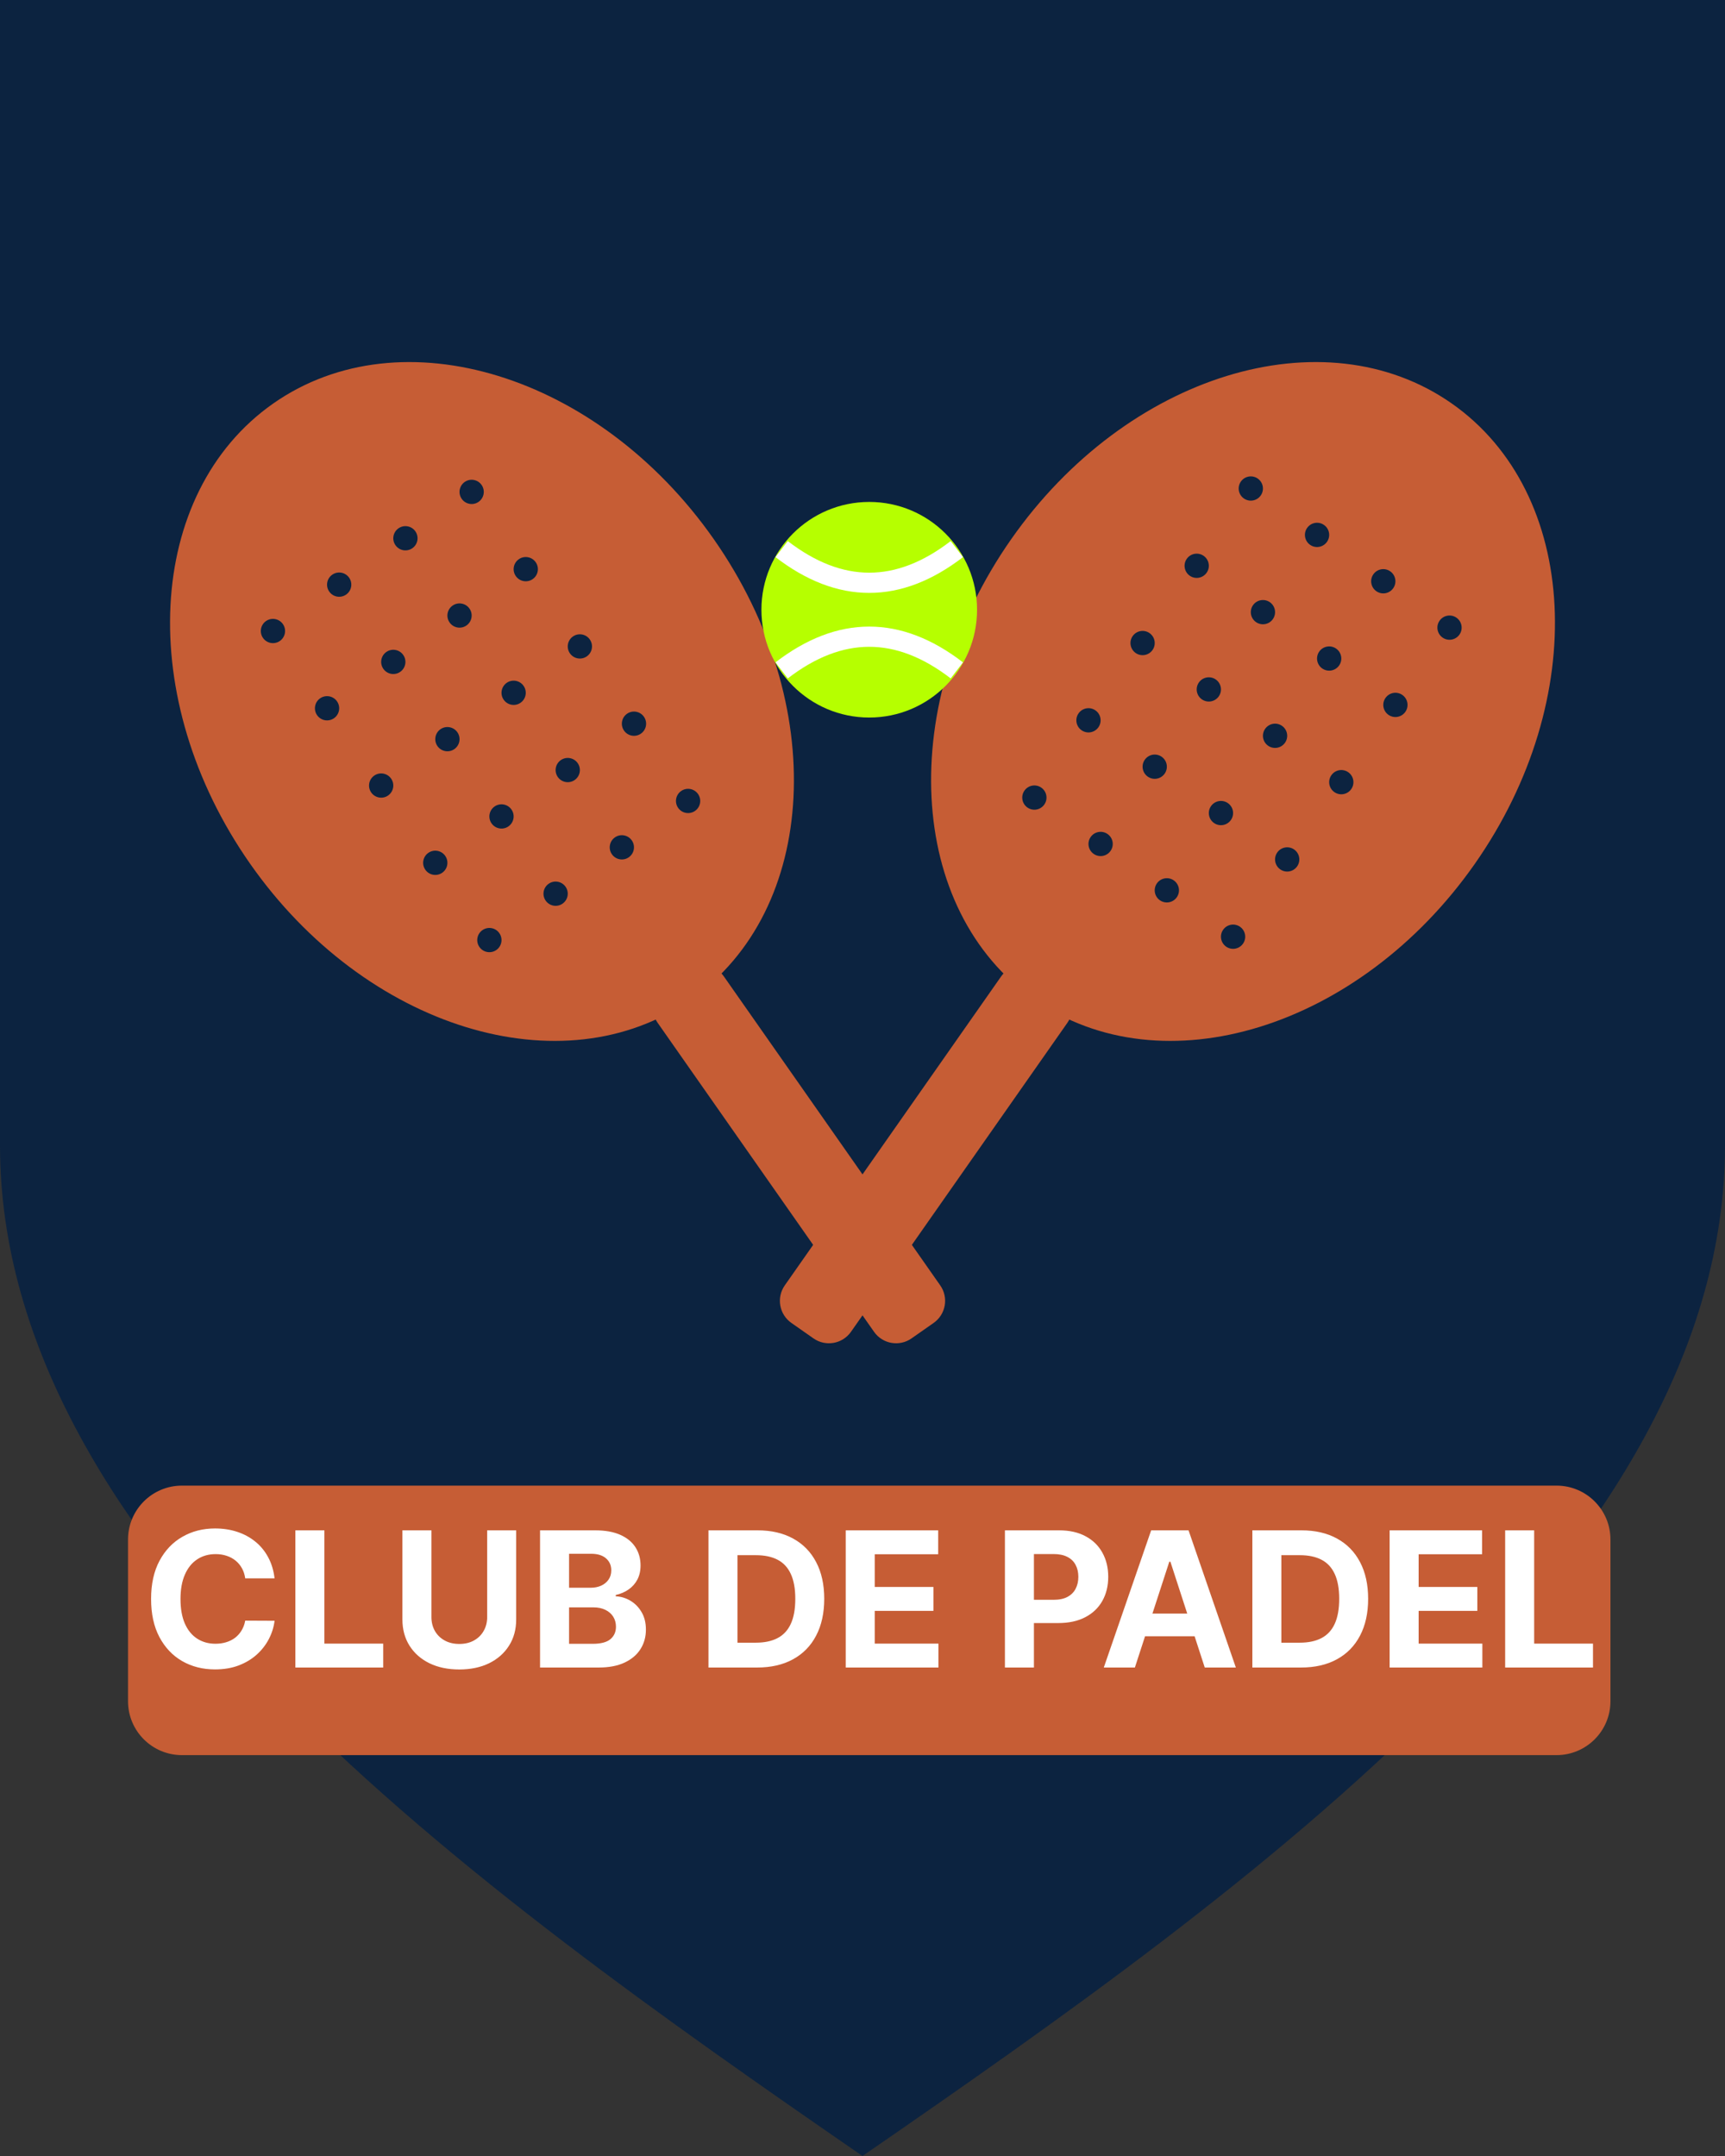 <svg width="512" height="640" viewBox="0 0 512 640" fill="none" xmlns="http://www.w3.org/2000/svg">
<rect x="0" y="0" width="512" height="640" fill="#333333" stroke="none"/>
<g clip-path="url(#clip0_8362_1776)">
<path d="M0 0H512V340C512 460 372 560 256 640C140 560 0 460 0 340V0Z" fill="#0C2340"/>
<path d="M205.004 296.704C243.006 270.094 246.079 208.915 211.867 160.055C177.655 111.195 119.114 93.157 81.112 119.767C43.109 146.376 40.037 207.556 74.249 256.416C108.461 305.275 167.002 323.313 205.004 296.704Z" fill="#C65D35"/>
<path d="M203.692 287.856L197.139 292.445C193.52 294.979 192.64 299.967 195.175 303.586L259.415 395.331C261.949 398.951 266.938 399.83 270.557 397.296L277.11 392.707C280.729 390.173 281.609 385.185 279.075 381.566L214.834 289.821C212.3 286.201 207.312 285.322 203.692 287.856Z" fill="#C65D35"/>
<path d="M83.079 190.263C84.707 189.122 85.103 186.878 83.963 185.249C82.822 183.62 80.578 183.224 78.949 184.365C77.32 185.505 76.924 187.75 78.065 189.379C79.205 191.007 81.45 191.403 83.079 190.263Z" fill="#0C2340"/>
<path d="M102.739 176.497C104.368 175.357 104.763 173.112 103.623 171.483C102.483 169.855 100.238 169.459 98.609 170.599C96.98 171.74 96.585 173.984 97.725 175.613C98.865 177.242 101.11 177.637 102.739 176.497Z" fill="#0C2340"/>
<path d="M122.399 162.731C124.028 161.591 124.423 159.346 123.283 157.718C122.143 156.089 119.898 155.693 118.269 156.834C116.641 157.974 116.245 160.219 117.385 161.847C118.526 163.476 120.77 163.872 122.399 162.731Z" fill="#0C2340"/>
<path d="M142.057 148.966C143.686 147.825 144.082 145.581 142.941 143.952C141.801 142.323 139.556 141.928 137.927 143.068C136.299 144.208 135.903 146.453 137.043 148.082C138.184 149.71 140.429 150.106 142.057 148.966Z" fill="#0C2340"/>
<path d="M99.139 213.198C100.768 212.058 101.164 209.813 100.023 208.184C98.883 206.556 96.638 206.16 95.01 207.3C93.381 208.441 92.985 210.686 94.125 212.314C95.266 213.943 97.511 214.339 99.139 213.198Z" fill="#0C2340"/>
<path d="M118.799 199.433C120.428 198.292 120.824 196.047 119.683 194.419C118.543 192.79 116.298 192.394 114.67 193.535C113.041 194.675 112.645 196.92 113.786 198.549C114.926 200.177 117.171 200.573 118.799 199.433Z" fill="#0C2340"/>
<path d="M138.46 185.667C140.088 184.527 140.484 182.282 139.344 180.653C138.203 179.025 135.958 178.629 134.33 179.769C132.701 180.91 132.305 183.154 133.446 184.783C134.586 186.412 136.831 186.807 138.46 185.667Z" fill="#0C2340"/>
<path d="M158.118 171.901C159.746 170.761 160.142 168.516 159.002 166.888C157.861 165.259 155.617 164.863 153.988 166.003C152.359 167.144 151.964 169.389 153.104 171.017C154.244 172.646 156.489 173.042 158.118 171.901Z" fill="#0C2340"/>
<path d="M115.2 236.136C116.828 234.995 117.224 232.751 116.084 231.122C114.943 229.493 112.699 229.097 111.07 230.238C109.441 231.378 109.046 233.623 110.186 235.252C111.326 236.88 113.571 237.276 115.2 236.136Z" fill="#0C2340"/>
<path d="M134.86 222.368C136.489 221.228 136.884 218.983 135.744 217.354C134.604 215.726 132.359 215.33 130.73 216.47C129.102 217.611 128.706 219.855 129.846 221.484C130.987 223.113 133.231 223.509 134.86 222.368Z" fill="#0C2340"/>
<path d="M154.518 208.603C156.147 207.462 156.543 205.217 155.402 203.589C154.262 201.96 152.017 201.564 150.388 202.705C148.76 203.845 148.364 206.09 149.504 207.718C150.645 209.347 152.89 209.743 154.518 208.603Z" fill="#0C2340"/>
<path d="M174.178 194.837C175.807 193.697 176.203 191.452 175.062 189.823C173.922 188.194 171.677 187.799 170.049 188.939C168.42 190.079 168.024 192.324 169.164 193.953C170.305 195.582 172.55 195.977 174.178 194.837Z" fill="#0C2340"/>
<path d="M131.26 259.071C132.889 257.931 133.285 255.686 132.144 254.057C131.004 252.429 128.759 252.033 127.131 253.173C125.502 254.314 125.106 256.559 126.247 258.187C127.387 259.816 129.632 260.212 131.26 259.071Z" fill="#0C2340"/>
<path d="M150.919 245.306C152.547 244.165 152.943 241.921 151.803 240.292C150.662 238.663 148.417 238.267 146.789 239.408C145.16 240.548 144.764 242.793 145.905 244.422C147.045 246.05 149.29 246.446 150.919 245.306Z" fill="#0C2340"/>
<path d="M170.579 231.54C172.207 230.4 172.603 228.155 171.463 226.526C170.322 224.898 168.078 224.502 166.449 225.642C164.82 226.783 164.424 229.027 165.565 230.656C166.705 232.285 168.95 232.68 170.579 231.54Z" fill="#0C2340"/>
<path d="M190.239 217.774C191.868 216.634 192.263 214.389 191.123 212.761C189.983 211.132 187.738 210.736 186.109 211.877C184.48 213.017 184.085 215.262 185.225 216.89C186.365 218.519 188.61 218.915 190.239 217.774Z" fill="#0C2340"/>
<path d="M147.319 282.007C148.948 280.866 149.343 278.622 148.203 276.993C147.063 275.364 144.818 274.969 143.189 276.109C141.561 277.249 141.165 279.494 142.305 281.123C143.445 282.751 145.69 283.147 147.319 282.007Z" fill="#0C2340"/>
<path d="M166.979 268.241C168.608 267.101 169.004 264.856 167.863 263.227C166.723 261.599 164.478 261.203 162.849 262.343C161.221 263.484 160.825 265.728 161.965 267.357C163.106 268.986 165.35 269.382 166.979 268.241Z" fill="#0C2340"/>
<path d="M186.639 254.476C188.268 253.335 188.664 251.09 187.523 249.462C186.383 247.833 184.138 247.437 182.509 248.578C180.881 249.718 180.485 251.963 181.625 253.592C182.766 255.22 185.011 255.616 186.639 254.476Z" fill="#0C2340"/>
<path d="M206.299 240.71C207.928 239.57 208.324 237.325 207.183 235.696C206.043 234.067 203.798 233.672 202.17 234.812C200.541 235.952 200.145 238.197 201.286 239.826C202.426 241.455 204.671 241.85 206.299 240.71Z" fill="#0C2340"/>
<path d="M306.998 296.703C345 323.313 403.541 305.275 437.753 256.415C471.965 207.555 468.893 146.376 430.891 119.766C392.889 93.157 334.348 111.195 300.136 160.054C265.924 208.914 268.996 270.094 306.998 296.703Z" fill="#C65D35"/>
<path d="M314.864 292.445L308.311 287.856C304.692 285.322 299.703 286.202 297.169 289.821L232.929 381.566C230.394 385.185 231.274 390.173 234.893 392.708L241.446 397.296C245.066 399.83 250.054 398.951 252.588 395.332L316.829 303.587C319.363 299.967 318.483 294.979 314.864 292.445Z" fill="#C65D35"/>
<path d="M369.19 147.963C370.819 149.103 373.064 148.707 374.204 147.079C375.344 145.45 374.949 143.205 373.32 142.065C371.691 140.924 369.447 141.32 368.306 142.949C367.166 144.578 367.562 146.822 369.19 147.963Z" fill="#0C2340"/>
<path d="M388.85 161.73C390.479 162.871 392.724 162.475 393.864 160.846C395.005 159.218 394.609 156.973 392.98 155.832C391.352 154.692 389.107 155.088 387.966 156.717C386.826 158.345 387.222 160.59 388.85 161.73Z" fill="#0C2340"/>
<path d="M408.511 175.496C410.139 176.636 412.384 176.241 413.524 174.612C414.665 172.983 414.269 170.738 412.64 169.598C411.012 168.458 408.767 168.853 407.627 170.482C406.486 172.111 406.882 174.356 408.511 175.496Z" fill="#0C2340"/>
<path d="M428.169 189.262C429.797 190.402 432.042 190.006 433.183 188.378C434.323 186.749 433.927 184.504 432.299 183.364C430.67 182.223 428.425 182.619 427.285 184.248C426.144 185.876 426.54 188.121 428.169 189.262Z" fill="#0C2340"/>
<path d="M353.13 170.9C354.758 172.041 357.003 171.645 358.144 170.016C359.284 168.388 358.888 166.143 357.259 165.002C355.631 163.862 353.386 164.258 352.246 165.886C351.105 167.515 351.501 169.76 353.13 170.9Z" fill="#0C2340"/>
<path d="M372.79 184.666C374.419 185.806 376.663 185.41 377.804 183.782C378.944 182.153 378.548 179.908 376.92 178.768C375.291 177.628 373.046 178.023 371.906 179.652C370.765 181.281 371.161 183.525 372.79 184.666Z" fill="#0C2340"/>
<path d="M392.45 198.432C394.079 199.572 396.323 199.176 397.464 197.547C398.604 195.919 398.208 193.674 396.58 192.534C394.951 191.393 392.706 191.789 391.566 193.418C390.426 195.046 390.821 197.291 392.45 198.432Z" fill="#0C2340"/>
<path d="M412.11 212.197C413.739 213.338 415.984 212.942 417.124 211.313C418.264 209.684 417.869 207.44 416.24 206.299C414.611 205.159 412.367 205.555 411.226 207.183C410.086 208.812 410.482 211.057 412.11 212.197Z" fill="#0C2340"/>
<path d="M337.071 193.836C338.7 194.976 340.945 194.58 342.085 192.952C343.225 191.323 342.83 189.078 341.201 187.938C339.572 186.798 337.327 187.193 336.187 188.822C335.047 190.451 335.442 192.695 337.071 193.836Z" fill="#0C2340"/>
<path d="M356.729 207.601C358.358 208.742 360.603 208.346 361.743 206.717C362.884 205.089 362.488 202.844 360.859 201.704C359.23 200.563 356.986 200.959 355.845 202.588C354.705 204.216 355.101 206.461 356.729 207.601Z" fill="#0C2340"/>
<path d="M376.389 221.367C378.018 222.507 380.263 222.112 381.403 220.483C382.544 218.854 382.148 216.61 380.519 215.469C378.891 214.329 376.646 214.725 375.505 216.353C374.365 217.982 374.761 220.227 376.389 221.367Z" fill="#0C2340"/>
<path d="M396.05 235.133C397.678 236.273 399.923 235.877 401.063 234.249C402.204 232.62 401.808 230.375 400.179 229.235C398.551 228.094 396.306 228.49 395.166 230.119C394.025 231.748 394.421 233.992 396.05 235.133Z" fill="#0C2340"/>
<path d="M321.011 216.771C322.639 217.912 324.884 217.516 326.024 215.887C327.165 214.259 326.769 212.014 325.14 210.873C323.512 209.733 321.267 210.129 320.127 211.758C318.986 213.386 319.382 215.631 321.011 216.771Z" fill="#0C2340"/>
<path d="M340.671 230.539C342.299 231.679 344.544 231.284 345.685 229.655C346.825 228.026 346.429 225.781 344.8 224.641C343.172 223.501 340.927 223.896 339.787 225.525C338.646 227.154 339.042 229.399 340.671 230.539Z" fill="#0C2340"/>
<path d="M360.329 244.305C361.958 245.445 364.202 245.049 365.343 243.42C366.483 241.792 366.087 239.547 364.459 238.407C362.83 237.266 360.585 237.662 359.445 239.291C358.304 240.919 358.7 243.164 360.329 244.305Z" fill="#0C2340"/>
<path d="M379.989 258.07C381.618 259.211 383.862 258.815 385.003 257.186C386.143 255.557 385.748 253.313 384.119 252.172C382.49 251.032 380.245 251.428 379.105 253.056C377.965 254.685 378.36 256.93 379.989 258.07Z" fill="#0C2340"/>
<path d="M304.95 239.709C306.579 240.849 308.823 240.453 309.964 238.825C311.104 237.196 310.708 234.951 309.08 233.811C307.451 232.671 305.206 233.066 304.066 234.695C302.926 236.324 303.321 238.568 304.95 239.709Z" fill="#0C2340"/>
<path d="M324.61 253.474C326.239 254.615 328.484 254.219 329.624 252.59C330.764 250.962 330.369 248.717 328.74 247.577C327.111 246.436 324.867 246.832 323.726 248.461C322.586 250.089 322.982 252.334 324.61 253.474Z" fill="#0C2340"/>
<path d="M344.268 267.24C345.897 268.38 348.142 267.985 349.282 266.356C350.423 264.727 350.027 262.483 348.398 261.342C346.769 260.202 344.525 260.598 343.384 262.226C342.244 263.855 342.64 266.1 344.268 267.24Z" fill="#0C2340"/>
<path d="M363.929 281.006C365.557 282.146 367.802 281.75 368.942 280.122C370.083 278.493 369.687 276.248 368.058 275.108C366.43 273.967 364.185 274.363 363.045 275.992C361.904 277.621 362.3 279.865 363.929 281.006Z" fill="#0C2340"/>
<path d="M258 213C275.673 213 290 198.673 290 181C290 163.327 275.673 149 258 149C240.327 149 226 163.327 226 181C226 198.673 240.327 213 258 213Z" fill="#B6FF00"/>
<path d="M232 199C249.333 185.667 266.667 185.667 284 199" stroke="white" stroke-width="6"/>
<path d="M232 163C249.333 176.333 266.667 176.333 284 163" stroke="white" stroke-width="6"/>
<path d="M462 441H54C45.163 441 38 448.163 38 457V505C38 513.837 45.163 521 54 521H462C470.837 521 478 513.837 478 505V457C478 448.163 470.837 441 462 441Z" fill="#C65D35"/>
<path d="M81.494 468.531H72.784C72.625 467.404 72.3 466.403 71.809 465.528C71.319 464.64 70.689 463.884 69.92 463.261C69.151 462.638 68.263 462.161 67.255 461.83C66.261 461.498 65.18 461.332 64.014 461.332C61.906 461.332 60.07 461.856 58.505 462.903C56.941 463.937 55.728 465.449 54.866 467.438C54.004 469.413 53.574 471.812 53.574 474.636C53.574 477.54 54.004 479.979 54.866 481.955C55.741 483.93 56.961 485.421 58.525 486.429C60.09 487.437 61.899 487.94 63.954 487.94C65.108 487.94 66.175 487.788 67.156 487.483C68.15 487.178 69.032 486.734 69.801 486.151C70.57 485.554 71.206 484.831 71.71 483.983C72.227 483.134 72.585 482.167 72.784 481.08L81.494 481.119C81.269 482.989 80.705 484.792 79.804 486.528C78.915 488.252 77.716 489.796 76.204 491.162C74.706 492.514 72.916 493.588 70.835 494.384C68.767 495.166 66.427 495.557 63.815 495.557C60.182 495.557 56.934 494.735 54.071 493.091C51.22 491.447 48.967 489.067 47.309 485.952C45.665 482.836 44.843 479.064 44.843 474.636C44.843 470.195 45.679 466.417 47.349 463.301C49.02 460.186 51.287 457.812 54.15 456.182C57.014 454.538 60.235 453.716 63.815 453.716C66.175 453.716 68.362 454.047 70.377 454.71C72.406 455.373 74.202 456.341 75.767 457.614C77.331 458.873 78.604 460.418 79.585 462.247C80.579 464.077 81.216 466.171 81.494 468.531ZM87.669 495V454.273H96.279V487.901H113.74V495H87.669ZM144.598 454.273H153.209V480.722C153.209 483.691 152.5 486.29 151.081 488.517C149.676 490.744 147.707 492.481 145.175 493.727C142.643 494.96 139.693 495.577 136.326 495.577C132.945 495.577 129.989 494.96 127.456 493.727C124.924 492.481 122.955 490.744 121.55 488.517C120.145 486.29 119.442 483.691 119.442 480.722V454.273H128.053V479.986C128.053 481.537 128.391 482.916 129.067 484.122C129.757 485.329 130.724 486.277 131.971 486.966C133.217 487.655 134.668 488 136.326 488C137.996 488 139.448 487.655 140.681 486.966C141.927 486.277 142.888 485.329 143.564 484.122C144.254 482.916 144.598 481.537 144.598 479.986V454.273ZM160.294 495V454.273H176.6C179.597 454.273 182.096 454.717 184.098 455.605C186.1 456.493 187.604 457.726 188.612 459.304C189.619 460.868 190.123 462.671 190.123 464.713C190.123 466.304 189.805 467.703 189.169 468.909C188.532 470.102 187.657 471.083 186.544 471.852C185.443 472.608 184.184 473.145 182.765 473.463V473.861C184.316 473.927 185.768 474.365 187.12 475.173C188.486 475.982 189.593 477.116 190.441 478.574C191.29 480.019 191.714 481.742 191.714 483.744C191.714 485.905 191.177 487.834 190.103 489.531C189.043 491.215 187.472 492.547 185.39 493.528C183.309 494.509 180.743 495 177.694 495H160.294ZM168.904 487.96H175.924C178.324 487.96 180.074 487.503 181.174 486.588C182.275 485.66 182.825 484.427 182.825 482.889C182.825 481.762 182.553 480.768 182.01 479.906C181.466 479.045 180.69 478.368 179.683 477.878C178.689 477.387 177.502 477.142 176.123 477.142H168.904V487.96ZM168.904 471.315H175.288C176.468 471.315 177.515 471.11 178.43 470.699C179.358 470.275 180.087 469.678 180.618 468.909C181.161 468.14 181.433 467.219 181.433 466.145C181.433 464.673 180.909 463.487 179.862 462.585C178.828 461.684 177.356 461.233 175.447 461.233H168.904V471.315ZM224.716 495H210.278V454.273H224.835C228.931 454.273 232.458 455.088 235.414 456.719C238.371 458.336 240.645 460.663 242.235 463.699C243.84 466.735 244.642 470.367 244.642 474.597C244.642 478.839 243.84 482.485 242.235 485.534C240.645 488.583 238.358 490.923 235.375 492.554C232.405 494.185 228.852 495 224.716 495ZM218.889 487.622H224.358C226.903 487.622 229.044 487.171 230.781 486.27C232.531 485.355 233.843 483.943 234.718 482.034C235.607 480.112 236.051 477.633 236.051 474.597C236.051 471.587 235.607 469.128 234.718 467.219C233.843 465.31 232.538 463.904 230.801 463.003C229.064 462.101 226.923 461.651 224.377 461.651H218.889V487.622ZM251.02 495V454.273H278.463V461.372H259.631V471.077H277.051V478.176H259.631V487.901H278.543V495H251.02ZM298.27 495V454.273H314.338C317.427 454.273 320.059 454.863 322.233 456.043C324.408 457.209 326.065 458.833 327.205 460.915C328.358 462.983 328.935 465.369 328.935 468.074C328.935 470.778 328.352 473.165 327.185 475.233C326.018 477.301 324.328 478.912 322.114 480.065C319.913 481.219 317.248 481.795 314.12 481.795H303.878V474.895H312.728C314.385 474.895 315.75 474.61 316.824 474.04C317.911 473.456 318.72 472.654 319.25 471.634C319.794 470.599 320.066 469.413 320.066 468.074C320.066 466.722 319.794 465.542 319.25 464.534C318.72 463.513 317.911 462.724 316.824 462.168C315.737 461.598 314.358 461.312 312.688 461.312H306.881V495H298.27ZM336.845 495H327.618L341.677 454.273H352.774L366.814 495H357.586L347.385 463.58H347.066L336.845 495ZM336.268 478.991H358.064V485.713H336.268V478.991ZM386.153 495H371.716V454.273H386.272C390.369 454.273 393.895 455.088 396.852 456.719C399.808 458.336 402.082 460.663 403.673 463.699C405.277 466.735 406.079 470.367 406.079 474.597C406.079 478.839 405.277 482.485 403.673 485.534C402.082 488.583 399.795 490.923 396.812 492.554C393.842 494.185 390.289 495 386.153 495ZM380.326 487.622H385.795C388.341 487.622 390.482 487.171 392.218 486.27C393.968 485.355 395.281 483.943 396.156 482.034C397.044 480.112 397.488 477.633 397.488 474.597C397.488 471.587 397.044 469.128 396.156 467.219C395.281 465.31 393.975 463.904 392.238 463.003C390.502 462.101 388.36 461.651 385.815 461.651H380.326V487.622ZM412.458 495V454.273H439.901V461.372H421.069V471.077H438.489V478.176H421.069V487.901H439.98V495H412.458ZM446.747 495V454.273H455.358V487.901H472.818V495H446.747Z" fill="white"/>
</g>
<defs>
<clipPath id="clip0_8362_1776">
<rect width="512" height="640" fill="white"/>
</clipPath>
</defs>
</svg>
